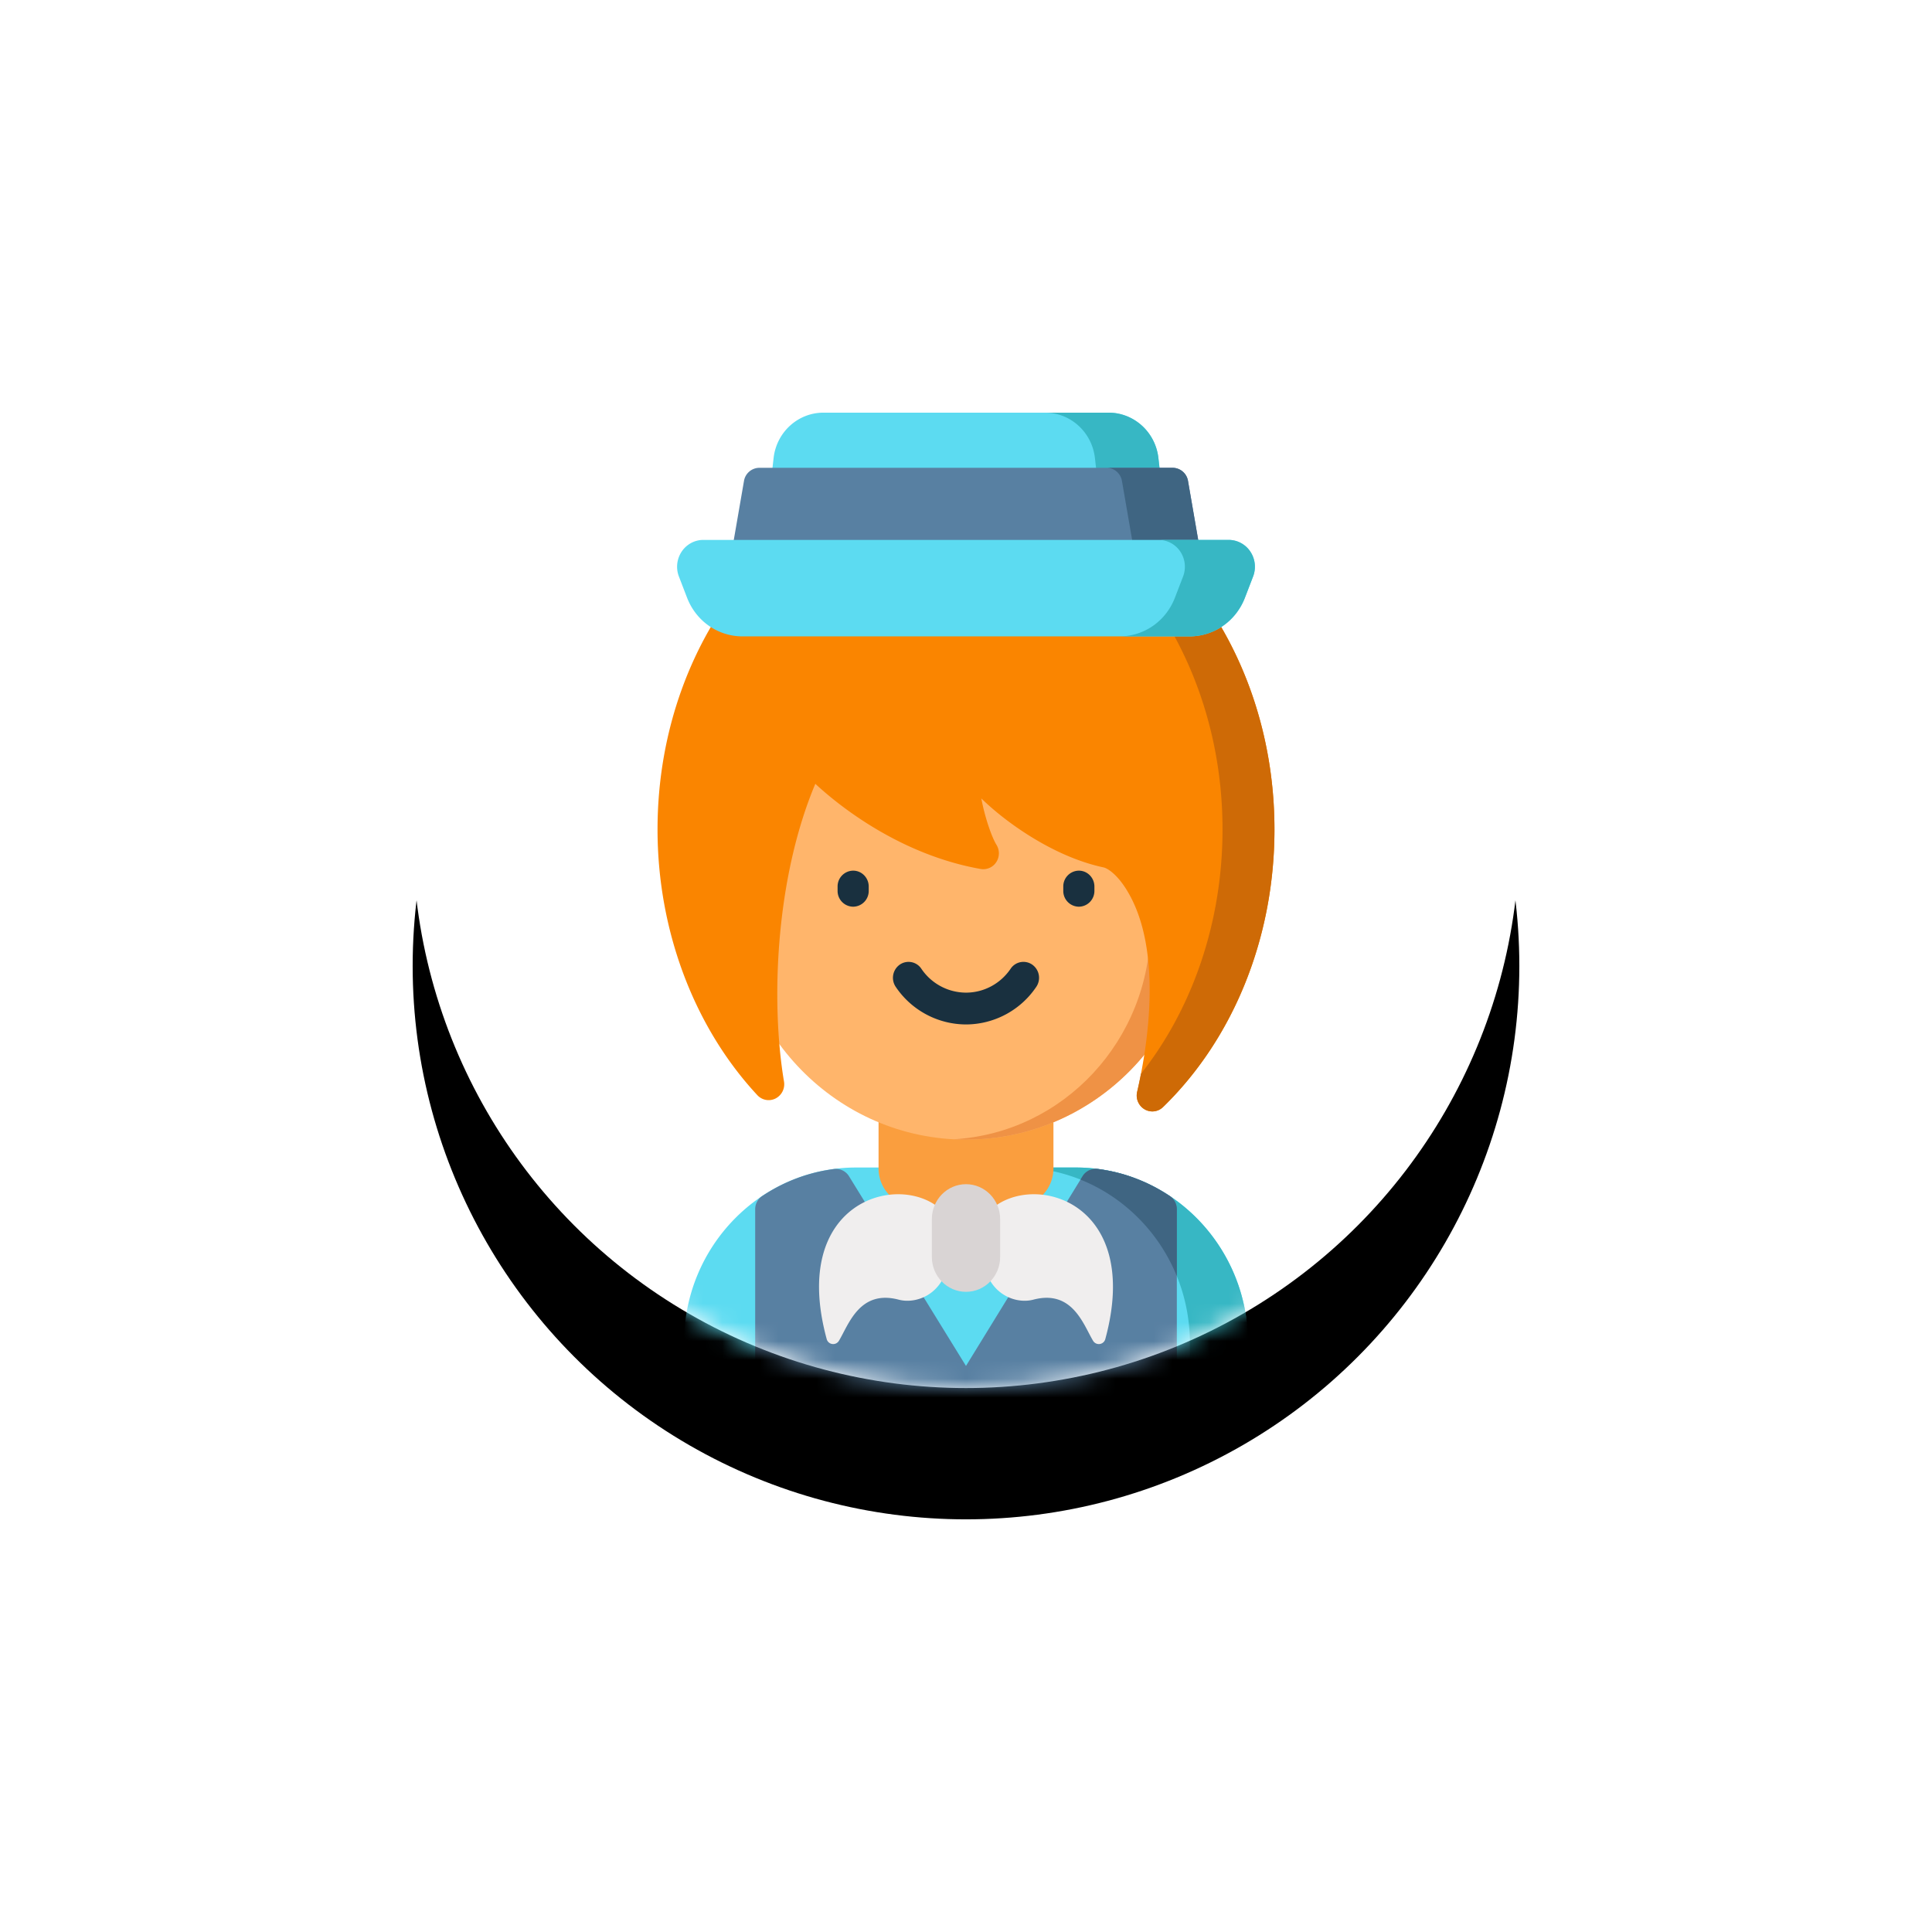 <svg xmlns="http://www.w3.org/2000/svg" xmlns:xlink="http://www.w3.org/1999/xlink" width="103" height="103" viewBox="0 0 103 103">
    <defs>
        <circle id="a" cx="29.5" cy="29.5" r="29.5"/>
        <filter id="b" width="228.8%" height="228.8%" x="-64.4%" y="-52.5%" filterUnits="objectBoundingBox">
            <feOffset dy="7" in="SourceAlpha" result="shadowOffsetOuter1"/>
            <feGaussianBlur in="shadowOffsetOuter1" result="shadowBlurOuter1" stdDeviation="11.5"/>
            <feColorMatrix in="shadowBlurOuter1" values="0 0 0 0 0 0 0 0 0 0 0 0 0 0 0 0 0 0 0.06 0"/>
        </filter>
    </defs>
    <g fill="none" fill-rule="evenodd" transform="translate(22 15)">
        <mask id="c" fill="#fff">
            <use xlink:href="#a"/>
        </mask>
        <use fill="#000" filter="url(#b)" xlink:href="#a"/>
        <use fill="#FFF" xlink:href="#a"/>
        <g mask="url(#c)">
            <g fill-rule="nonzero">
                <path fill="#5CDBF1" d="M35.361 47.243H23.639c-5.06 0-9.176 4.203-9.176 9.368v7.428a.84.84 0 0 0 .83.848h28.414a.84.84 0 0 0 .83-.848v-7.427c0-5.166-4.116-9.369-9.176-9.369z"/>
                <path fill="#37B7C4" d="M35.361 47.243h-3.1c5.059 0 9.175 4.203 9.175 9.368v7.428a.84.84 0 0 1-.83.848h3.1a.84.84 0 0 0 .831-.848v-7.427c0-5.166-4.116-9.369-9.176-9.369z"/>
                <path fill="#5880A2" d="M40.74 64.887V49.469a.853.853 0 0 0-.334-.677 9.063 9.063 0 0 0-2.304-1.122l-.024-.008a8.888 8.888 0 0 0-1.565-.343.826.826 0 0 0-.8.392l-6.214 10.111-6.234-10.11a.825.825 0 0 0-.843-.384 9.163 9.163 0 0 0-.376.06l-.137.024a9.42 9.42 0 0 0-.504.113l-.119.032a8.919 8.919 0 0 0-.364.106l-.025.008a9.06 9.06 0 0 0-2.303 1.12.853.853 0 0 0-.333.678v15.418H40.74z"/>
                <g fill="#3F6582">
                    <path d="M40.74 53.035v-3.566a.853.853 0 0 0-.334-.677 9.276 9.276 0 0 0-.473-.298 9.136 9.136 0 0 0-.95-.489l-.156-.066a8.99 8.99 0 0 0-.224-.09c-.048-.02-.097-.038-.145-.056a8.836 8.836 0 0 0-.355-.123l-.025-.008a8.888 8.888 0 0 0-.993-.251l-.112-.02-.032-.006a9.268 9.268 0 0 0-.378-.06l-.05-.006a.826.826 0 0 0-.8.391l-.11.179c2.32.93 4.183 2.798 5.137 5.146zM40.606 64.887h.134v-.012a.836.836 0 0 1-.134.012z"/>
                </g>
                <path fill="#FA9E3E" d="M34.162 47.29V37.27h-9.324v10.02c0 .49.175.963.493 1.33l1.444 1.665a3.59 3.59 0 0 0 5.45 0l1.444-1.666c.318-.367.493-.84.493-1.33z"/>
                <path fill="#FFB56B" d="M29.5 45.756c-6.857 0-12.415-5.675-12.415-12.676V20.26h24.83v12.82c0 7-5.558 12.676-12.415 12.676z"/>
                <path fill="#EF9245" d="M39.331 20.26V34.4c0 6.057-4.645 11.006-10.497 11.338.22.012.443.018.666.018 6.857 0 12.415-5.675 12.415-12.676V20.26h-2.584z"/>
                <g fill="#19303F">
                    <path d="M35.516 33.339a.84.84 0 0 1-.83-.848v-.226a.84.84 0 0 1 .83-.848c.458 0 .83.38.83.848v.226a.84.84 0 0 1-.83.848zM23.484 33.339a.84.84 0 0 1-.83-.848v-.226a.84.84 0 0 1 .83-.848c.459 0 .83.38.83.848v.226a.84.84 0 0 1-.83.848zM29.5 39.616a4.533 4.533 0 0 1-3.747-2.005.86.86 0 0 1 .21-1.18.82.82 0 0 1 1.156.214A2.88 2.88 0 0 0 29.5 37.92c.95 0 1.84-.476 2.38-1.275a.82.82 0 0 1 1.157-.214.86.86 0 0 1 .21 1.18 4.532 4.532 0 0 1-3.747 2.005z"/>
                </g>
                <path fill="#FA8500" d="M29.5 9.988c-9.068 0-16.445 8.627-16.445 19.232 0 5.37 1.94 10.534 5.322 14.167.252.271.647.342.974.174a.853.853 0 0 0 .446-.902c-.713-4.236-.458-10.818 1.67-15.872 1.552 1.44 4.76 3.822 8.813 4.54a.824.824 0 0 0 .833-.364.863.863 0 0 0 .011-.925c-.243-.392-.605-1.405-.808-2.472.391.38.838.763 1.33 1.137.979.744 2.954 2.064 5.192 2.542.192.04.694.34 1.216 1.18 2.021 3.247 1.072 8.624.57 10.785a.855.855 0 0 0 .395.93.816.816 0 0 0 .986-.12c3.775-3.668 5.94-9.063 5.94-14.8 0-10.605-7.377-19.232-16.445-19.232z"/>
                <path fill="#CE6A06" d="M29.5 9.988c-.466 0-.928.024-1.384.069 8.422.824 15.06 9.104 15.06 19.163 0 4.874-1.563 9.5-4.348 13.03-.07.364-.14.688-.204.96a.855.855 0 0 0 .395.93.816.816 0 0 0 .986-.12c3.775-3.668 5.94-9.063 5.94-14.8 0-10.605-7.377-19.232-16.445-19.232z"/>
                <path fill="#5CDBF1" d="M40.342 14.533l-.585-5.118C39.6 8.038 38.457 7 37.1 7H21.9c-1.358 0-2.5 1.038-2.657 2.415l-.585 5.118a.86.86 0 0 0 .204.662c.158.181.384.285.62.285h20.035a.823.823 0 0 0 .62-.285.859.859 0 0 0 .205-.662z"/>
                <path fill="#37B7C4" d="M40.342 14.533l-.585-5.118C39.6 8.038 38.457 7 37.1 7h-3.385c1.358 0 2.5 1.038 2.658 2.415l.584 5.118a.86.86 0 0 1-.204.662.823.823 0 0 1-.62.285h3.384a.823.823 0 0 0 .62-.285.86.86 0 0 0 .205-.662z"/>
                <path fill="#5880A2" d="M42 14.484l-.664-3.844a.836.836 0 0 0-.818-.7H18.482a.836.836 0 0 0-.818.7l-.665 3.844a.86.86 0 0 0 .182.693c.158.192.39.303.636.303h23.366c.245 0 .478-.111.636-.303a.86.86 0 0 0 .182-.693z"/>
                <path fill="#3F6582" d="M42 14.484l-.664-3.844a.836.836 0 0 0-.818-.7h-3.522c.403 0 .748.295.818.7l.664 3.844a.86.86 0 0 1-.181.693.824.824 0 0 1-.636.303h3.522c.245 0 .478-.111.636-.303a.86.86 0 0 0 .182-.693z"/>
                <g fill="#F0EEEE">
                    <path d="M30.877 49.441l-.465 2.157c-.08 2.204 1.573 2.981 2.678 2.69 2.088-.55 2.669 1.336 3.185 2.194a.357.357 0 0 0 .653-.097c1.974-7.277-3.756-8.922-6.051-6.944zM28.123 49.441l.465 2.157c.08 2.204-1.573 2.981-2.678 2.69-2.088-.55-2.669 1.336-3.185 2.194a.357.357 0 0 1-.653-.097c-1.974-7.277 3.756-8.922 6.051-6.944z"/>
                </g>
                <path fill="#D9D4D4" d="M29.5 48.132c-1.006 0-1.82.833-1.82 1.86v2.02c0 1.027.814 1.859 1.82 1.859 1.006 0 1.82-.832 1.82-1.86v-2.02c0-1.026-.814-1.859-1.82-1.859z"/>
                <path fill="#5CDBF1" d="M44.66 14.409a1.392 1.392 0 0 0-1.158-.625H15.498c-.463 0-.896.233-1.157.625a1.454 1.454 0 0 0-.146 1.328l.434 1.128c.483 1.253 1.647 2.063 2.966 2.063h23.81c1.319 0 2.483-.81 2.966-2.063l.434-1.127c.17-.441.116-.938-.146-1.33z"/>
                <path fill="#37B7C4" d="M44.66 14.409a1.392 1.392 0 0 0-1.158-.625h-3.733c.464 0 .897.233 1.158.625.26.391.315.888.145 1.328l-.434 1.128c-.483 1.253-1.647 2.063-2.966 2.063h3.733c1.319 0 2.483-.81 2.966-2.063l.434-1.128c.17-.44.116-.937-.146-1.328z"/>
            </g>
        </g>
    </g>
</svg>
